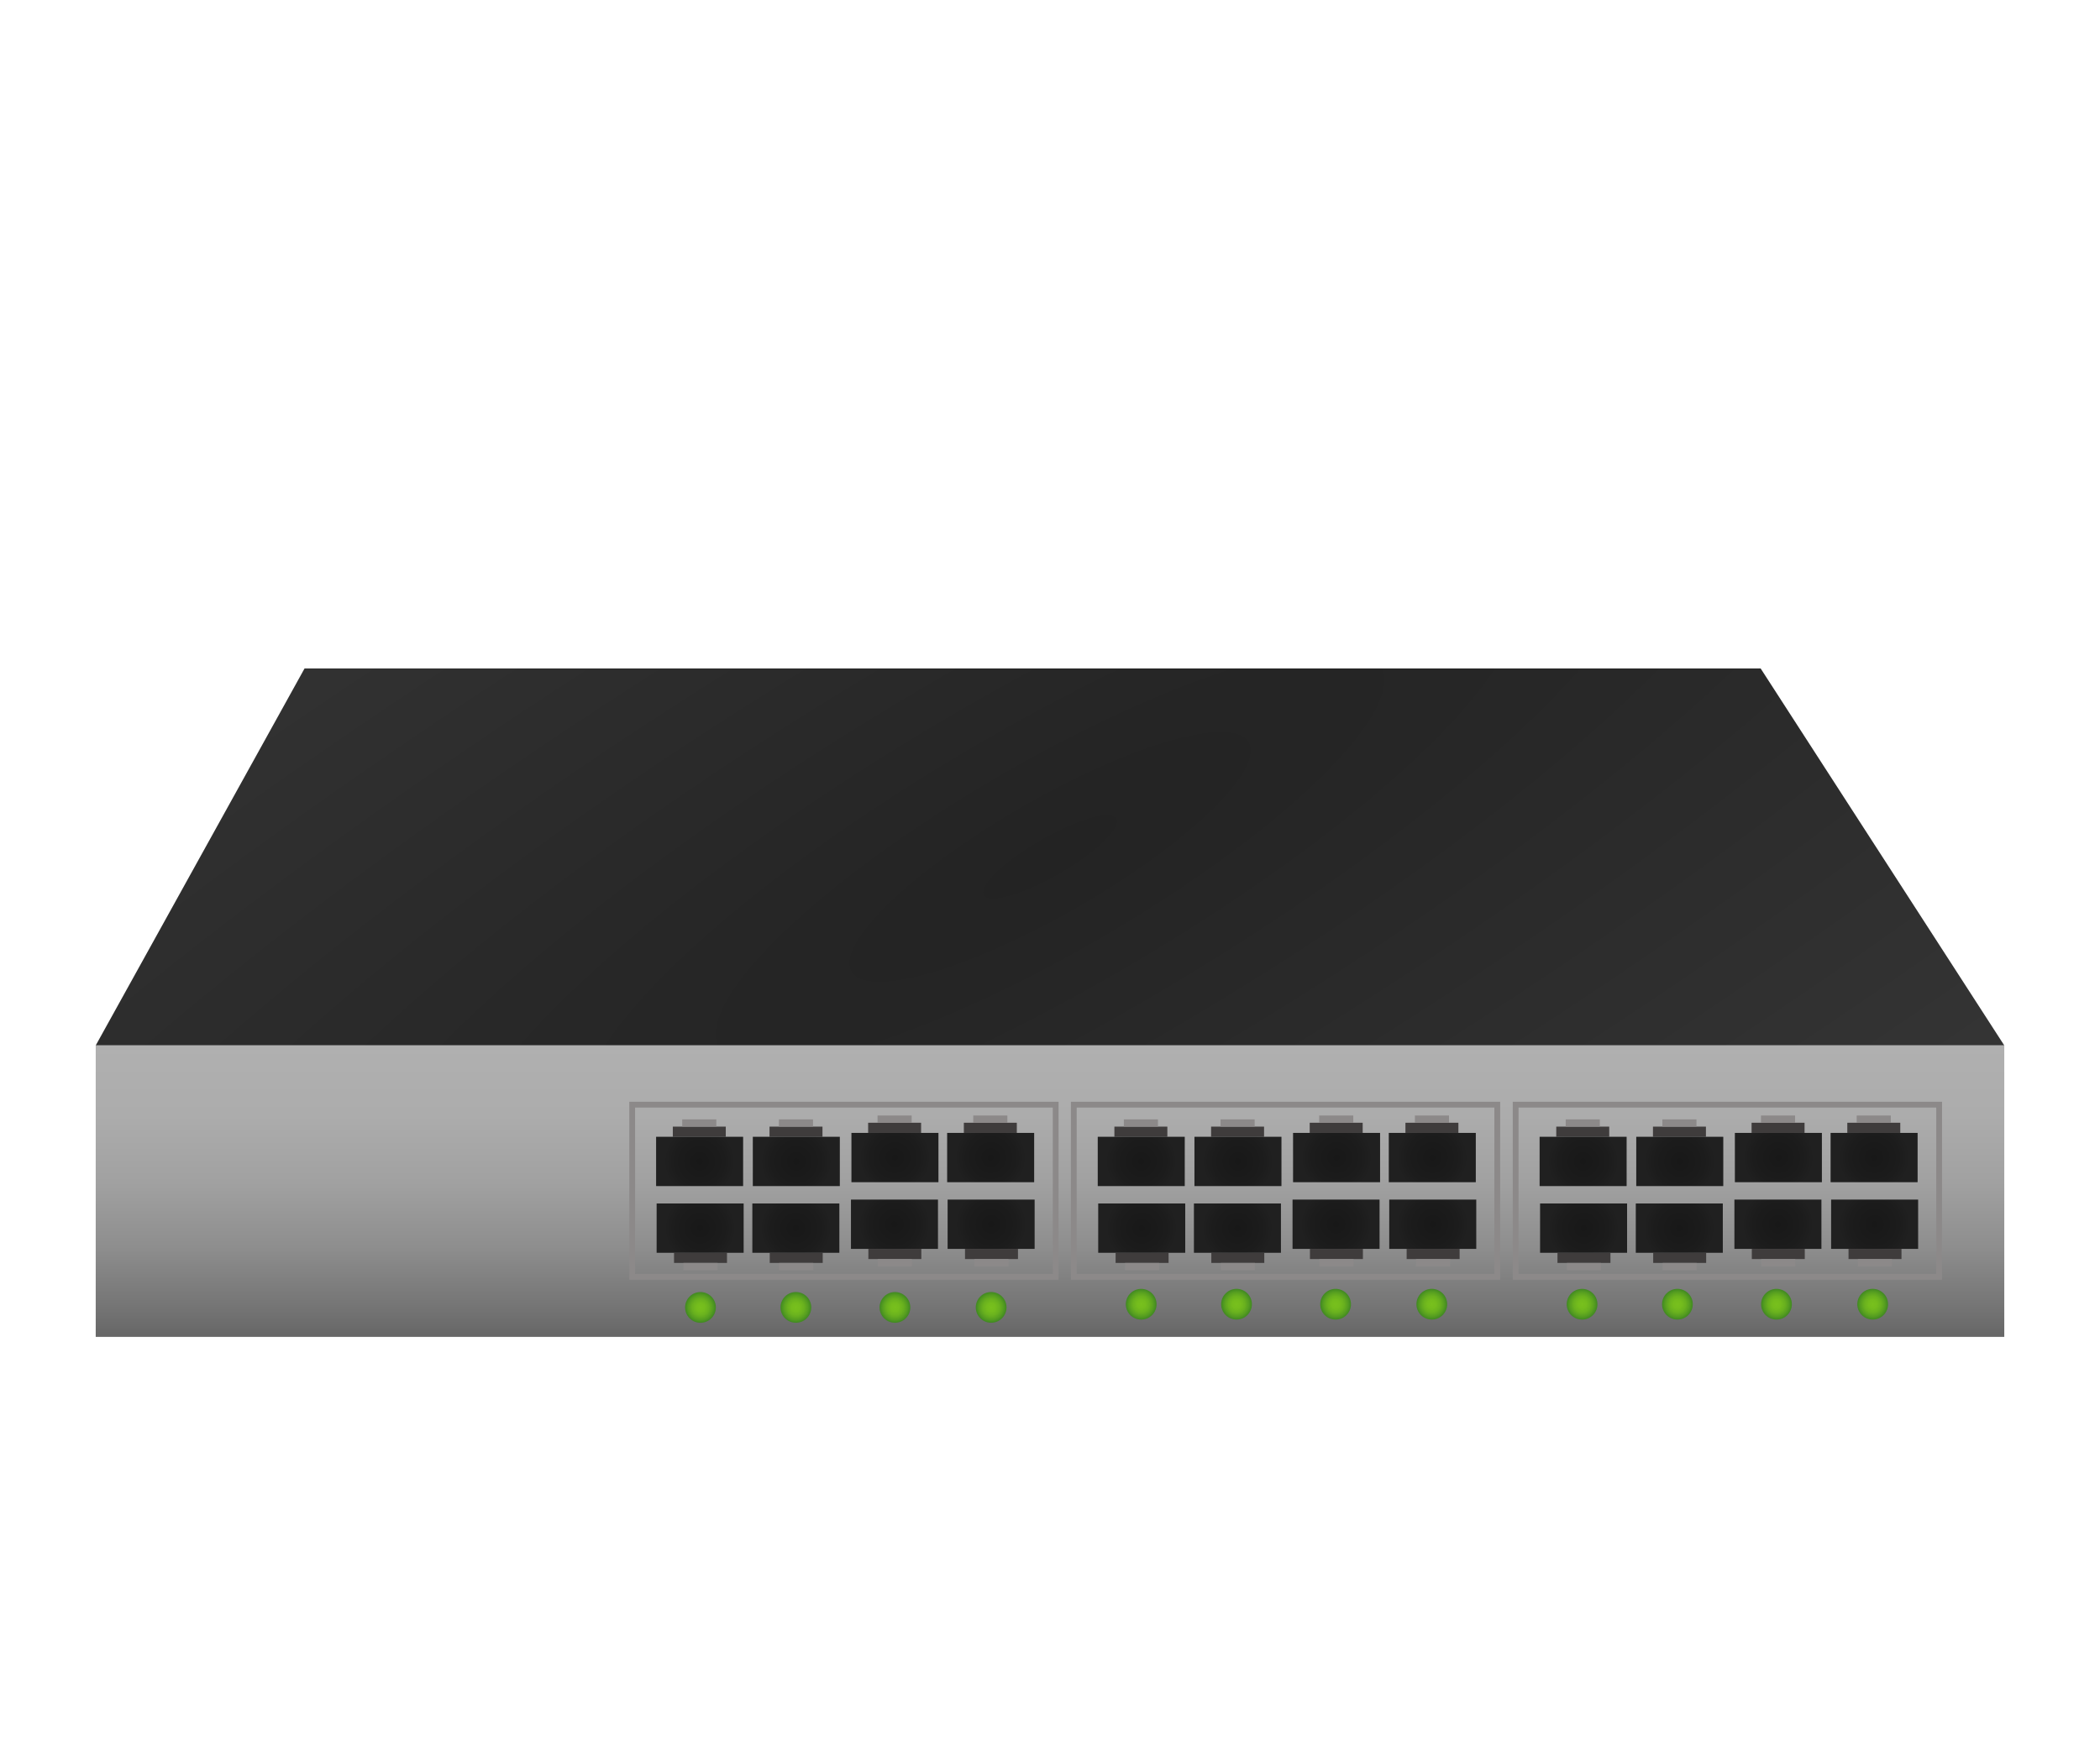 <svg id="Layer_4" data-name="Layer 4" xmlns="http://www.w3.org/2000/svg" xmlns:xlink="http://www.w3.org/1999/xlink" viewBox="0 0 362 301"><defs><style>.cls-1{fill:url(#radial-gradient);}.cls-2{fill:url(#linear-gradient);}.cls-3{fill:#3f3c3c;}.cls-4{fill:#8c8989;}.cls-5{fill:url(#radial-gradient-2);}.cls-6{fill:url(#radial-gradient-3);}.cls-7{fill:url(#radial-gradient-4);}.cls-8{fill:url(#radial-gradient-5);}.cls-9{fill:url(#radial-gradient-6);}.cls-10{fill:url(#radial-gradient-7);}.cls-11{fill:url(#radial-gradient-8);}.cls-12{fill:url(#radial-gradient-9);}.cls-13{fill:none;stroke:#8c8989;stroke-miterlimit:10;}.cls-14{fill:url(#radial-gradient-10);}.cls-15{fill:url(#radial-gradient-11);}.cls-16{fill:url(#radial-gradient-12);}.cls-17{fill:url(#radial-gradient-13);}.cls-18{fill:url(#radial-gradient-14);}.cls-19{fill:url(#radial-gradient-15);}.cls-20{fill:url(#radial-gradient-16);}.cls-21{fill:url(#radial-gradient-17);}.cls-22{fill:url(#radial-gradient-18);}.cls-23{fill:url(#radial-gradient-19);}.cls-24{fill:url(#radial-gradient-20);}.cls-25{fill:url(#radial-gradient-21);}.cls-26{fill:url(#radial-gradient-22);}.cls-27{fill:url(#radial-gradient-23);}.cls-28{fill:url(#radial-gradient-24);}.cls-29{fill:url(#radial-gradient-25);}.cls-30{fill:url(#radial-gradient-26);}.cls-31{fill:url(#radial-gradient-27);}.cls-32{fill:url(#radial-gradient-28);}.cls-33{fill:url(#radial-gradient-29);}.cls-34{fill:url(#radial-gradient-30);}.cls-35{fill:url(#radial-gradient-31);}.cls-36{fill:url(#radial-gradient-32);}.cls-37{fill:url(#radial-gradient-33);}.cls-38{fill:url(#radial-gradient-34);}.cls-39{fill:url(#radial-gradient-35);}.cls-40{fill:url(#radial-gradient-36);}.cls-41{fill:url(#radial-gradient-37);}</style><radialGradient id="radial-gradient" cx="181" cy="147.75" r="118.57" gradientTransform="translate(-240.32 600) rotate(-120) scale(1 4)" gradientUnits="userSpaceOnUse"><stop offset="0" stop-color="#999"/><stop offset="0" stop-color="#232323"/><stop offset="1" stop-color="#353535"/></radialGradient><linearGradient id="linear-gradient" x1="181" y1="180.25" x2="181" y2="230.5" gradientUnits="userSpaceOnUse"><stop offset="0" stop-color="#b0b0b0"/><stop offset="0.24" stop-color="#acacac"/><stop offset="0.47" stop-color="#a1a1a1"/><stop offset="0.69" stop-color="#8e8e8e"/><stop offset="0.91" stop-color="#737373"/><stop offset="1" stop-color="#666"/></linearGradient><radialGradient id="radial-gradient-2" cx="230.4" cy="199.58" r="6.1" gradientUnits="userSpaceOnUse"><stop offset="0" stop-color="#181818"/><stop offset="0.7" stop-color="#1c1c1c"/><stop offset="1" stop-color="#202020"/></radialGradient><radialGradient id="radial-gradient-3" cx="246.9" cy="199.58" r="6.1" xlink:href="#radial-gradient-2"/><radialGradient id="radial-gradient-4" cx="196.73" cy="200.25" r="6.1" xlink:href="#radial-gradient-2"/><radialGradient id="radial-gradient-5" cx="213.4" cy="200.25" r="6.1" xlink:href="#radial-gradient-2"/><radialGradient id="radial-gradient-6" cx="61.23" cy="223.92" r="6.1" gradientTransform="translate(274.54 435.67) rotate(180)" xlink:href="#radial-gradient-2"/><radialGradient id="radial-gradient-7" cx="77.73" cy="223.92" r="6.1" gradientTransform="translate(274.54 435.67) rotate(180)" xlink:href="#radial-gradient-2"/><radialGradient id="radial-gradient-8" cx="27.56" cy="224.58" r="6.1" gradientTransform="translate(274.54 435.67) rotate(180)" xlink:href="#radial-gradient-2"/><radialGradient id="radial-gradient-9" cx="44.23" cy="224.58" r="6.1" gradientTransform="translate(274.54 435.67) rotate(180)" xlink:href="#radial-gradient-2"/><radialGradient id="radial-gradient-10" cx="306.56" cy="199.58" r="6.1" xlink:href="#radial-gradient-2"/><radialGradient id="radial-gradient-11" cx="323.06" cy="199.58" r="6.1" xlink:href="#radial-gradient-2"/><radialGradient id="radial-gradient-12" cx="272.9" cy="200.25" r="6.1" xlink:href="#radial-gradient-2"/><radialGradient id="radial-gradient-13" cx="289.56" cy="200.25" r="6.1" xlink:href="#radial-gradient-2"/><radialGradient id="radial-gradient-14" cx="-14.94" cy="223.92" r="6.1" gradientTransform="translate(274.54 435.67) rotate(180)" xlink:href="#radial-gradient-2"/><radialGradient id="radial-gradient-15" cx="1.56" cy="223.92" r="6.1" gradientTransform="translate(274.54 435.67) rotate(180)" xlink:href="#radial-gradient-2"/><radialGradient id="radial-gradient-16" cx="-48.6" cy="224.58" r="6.1" gradientTransform="translate(274.54 435.67) rotate(180)" xlink:href="#radial-gradient-2"/><radialGradient id="radial-gradient-17" cx="-31.94" cy="224.58" r="6.1" gradientTransform="translate(274.54 435.67) rotate(180)" xlink:href="#radial-gradient-2"/><radialGradient id="radial-gradient-18" cx="154.27" cy="199.58" r="6.1" xlink:href="#radial-gradient-2"/><radialGradient id="radial-gradient-19" cx="170.77" cy="199.58" r="6.1" xlink:href="#radial-gradient-2"/><radialGradient id="radial-gradient-20" cx="120.6" cy="200.25" r="6.1" xlink:href="#radial-gradient-2"/><radialGradient id="radial-gradient-21" cx="137.27" cy="200.25" r="6.1" xlink:href="#radial-gradient-2"/><radialGradient id="radial-gradient-22" cx="137.35" cy="223.92" r="6.1" gradientTransform="translate(274.54 435.67) rotate(180)" xlink:href="#radial-gradient-2"/><radialGradient id="radial-gradient-23" cx="153.85" cy="223.92" r="6.1" gradientTransform="translate(274.54 435.67) rotate(180)" xlink:href="#radial-gradient-2"/><radialGradient id="radial-gradient-24" cx="103.69" cy="224.58" r="6.1" gradientTransform="translate(274.54 435.67) rotate(180)" xlink:href="#radial-gradient-2"/><radialGradient id="radial-gradient-25" cx="120.35" cy="224.58" r="6.1" gradientTransform="translate(274.54 435.67) rotate(180)" xlink:href="#radial-gradient-2"/><radialGradient id="radial-gradient-26" cx="88.89" cy="61.86" r="2.65" gradientTransform="translate(209.64 287.28) rotate(180)" gradientUnits="userSpaceOnUse"><stop offset="0" stop-color="#78c01d"/><stop offset="0.28" stop-color="#74bc1d"/><stop offset="0.54" stop-color="#69b11e"/><stop offset="0.79" stop-color="#569e20"/><stop offset="1" stop-color="#408822"/></radialGradient><radialGradient id="radial-gradient-27" cx="77.27" cy="50.24" r="2.65" gradientTransform="translate(214.45 275.66) rotate(180)" xlink:href="#radial-gradient-26"/><radialGradient id="radial-gradient-28" cx="65.19" cy="38.16" r="2.65" gradientTransform="translate(219.46 263.58) rotate(180)" xlink:href="#radial-gradient-26"/><radialGradient id="radial-gradient-29" cx="53.46" cy="26.43" r="2.65" gradientTransform="translate(224.32 251.85) rotate(180)" xlink:href="#radial-gradient-26"/><radialGradient id="radial-gradient-30" cx="34.79" cy="8.53" r="2.65" gradientTransform="translate(231.51 233.4) rotate(180)" xlink:href="#radial-gradient-26"/><radialGradient id="radial-gradient-31" cx="23.17" cy="-3.1" r="2.65" gradientTransform="translate(236.32 221.78) rotate(180)" xlink:href="#radial-gradient-26"/><radialGradient id="radial-gradient-32" cx="11.09" cy="-15.18" r="2.65" gradientTransform="translate(241.33 209.7) rotate(180)" xlink:href="#radial-gradient-26"/><radialGradient id="radial-gradient-33" cx="-0.64" cy="-26.9" r="2.65" gradientTransform="translate(246.18 197.97) rotate(180)" xlink:href="#radial-gradient-26"/><radialGradient id="radial-gradient-34" cx="-18.95" cy="-45.21" r="2.65" gradientTransform="translate(253.77 179.66) rotate(180)" xlink:href="#radial-gradient-26"/><radialGradient id="radial-gradient-35" cx="-30.57" cy="-56.84" r="2.65" gradientTransform="translate(258.58 168.04) rotate(180)" xlink:href="#radial-gradient-26"/><radialGradient id="radial-gradient-36" cx="-42.65" cy="-68.92" r="2.65" gradientTransform="translate(263.59 155.96) rotate(180)" xlink:href="#radial-gradient-26"/><radialGradient id="radial-gradient-37" cx="-54.38" cy="-80.64" r="2.65" gradientTransform="translate(268.44 144.23) rotate(180)" xlink:href="#radial-gradient-26"/></defs><title>Lely Internet</title><polygon class="cls-1" points="52.5 115.25 16.5 180.25 345.5 180.25 303.5 115.25 52.5 115.25"/><rect class="cls-2" x="16.5" y="180.25" width="329" height="50.25"/><rect class="cls-3" x="225.77" y="193.58" width="9.13" height="1.75"/><rect class="cls-4" x="227.4" y="192.33" width="5.88" height="1.25"/><rect class="cls-5" x="222.9" y="195.33" width="15" height="8.5"/><rect class="cls-3" x="242.27" y="193.58" width="9.13" height="1.75"/><rect class="cls-4" x="243.9" y="192.33" width="5.88" height="1.25"/><rect class="cls-6" x="239.4" y="195.33" width="15" height="8.5"/><rect class="cls-3" x="192.1" y="194.25" width="9.13" height="1.75"/><rect class="cls-4" x="193.73" y="193" width="5.88" height="1.25"/><rect class="cls-7" x="189.23" y="196" width="15" height="8.5"/><rect class="cls-3" x="208.77" y="194.25" width="9.13" height="1.75"/><rect class="cls-4" x="210.4" y="193" width="5.88" height="1.25"/><rect class="cls-8" x="205.9" y="196" width="15" height="8.5"/><rect class="cls-3" x="208.81" y="216" width="9.13" height="1.75"/><rect class="cls-4" x="210.44" y="217.75" width="5.88" height="1.25"/><rect class="cls-9" x="205.81" y="207.5" width="15" height="8.5"/><rect class="cls-3" x="192.31" y="216" width="9.13" height="1.75"/><rect class="cls-4" x="193.94" y="217.75" width="5.88" height="1.25"/><rect class="cls-10" x="189.31" y="207.5" width="15" height="8.5"/><rect class="cls-3" x="242.48" y="215.33" width="9.13" height="1.75"/><rect class="cls-4" x="244.1" y="217.08" width="5.88" height="1.25"/><rect class="cls-11" x="239.48" y="206.83" width="15" height="8.5"/><rect class="cls-3" x="225.81" y="215.33" width="9.13" height="1.75"/><rect class="cls-4" x="227.44" y="217.08" width="5.88" height="1.25"/><rect class="cls-12" x="222.81" y="206.83" width="15" height="8.5"/><rect class="cls-13" x="185.1" y="190.46" width="73" height="29.69"/><rect class="cls-3" x="301.94" y="193.58" width="9.13" height="1.75"/><rect class="cls-4" x="303.56" y="192.33" width="5.88" height="1.25"/><rect class="cls-14" x="299.06" y="195.33" width="15" height="8.5"/><rect class="cls-3" x="318.44" y="193.58" width="9.13" height="1.75"/><rect class="cls-4" x="320.06" y="192.33" width="5.88" height="1.25"/><rect class="cls-15" x="315.56" y="195.33" width="15" height="8.5"/><rect class="cls-3" x="268.27" y="194.25" width="9.13" height="1.75"/><rect class="cls-4" x="269.9" y="193" width="5.88" height="1.25"/><rect class="cls-16" x="265.4" y="196" width="15" height="8.5"/><rect class="cls-3" x="284.94" y="194.25" width="9.13" height="1.75"/><rect class="cls-4" x="286.56" y="193" width="5.88" height="1.25"/><rect class="cls-17" x="282.06" y="196" width="15" height="8.5"/><rect class="cls-3" x="284.98" y="216" width="9.13" height="1.75"/><rect class="cls-4" x="286.6" y="217.75" width="5.88" height="1.25"/><rect class="cls-18" x="281.98" y="207.5" width="15" height="8.5"/><rect class="cls-3" x="268.48" y="216" width="9.13" height="1.75"/><rect class="cls-4" x="270.1" y="217.75" width="5.88" height="1.25"/><rect class="cls-19" x="265.48" y="207.5" width="15" height="8.5"/><rect class="cls-3" x="318.65" y="215.33" width="9.13" height="1.75"/><rect class="cls-4" x="320.27" y="217.08" width="5.88" height="1.25"/><rect class="cls-20" x="315.65" y="206.83" width="15" height="8.5"/><rect class="cls-3" x="301.98" y="215.33" width="9.13" height="1.75"/><rect class="cls-4" x="303.6" y="217.08" width="5.88" height="1.25"/><rect class="cls-21" x="298.98" y="206.83" width="15" height="8.5"/><rect class="cls-13" x="261.27" y="190.46" width="73" height="29.69"/><rect class="cls-3" x="149.65" y="193.58" width="9.13" height="1.75"/><rect class="cls-4" x="151.27" y="192.33" width="5.88" height="1.25"/><rect class="cls-22" x="146.77" y="195.33" width="15" height="8.5"/><rect class="cls-3" x="166.15" y="193.58" width="9.13" height="1.75"/><rect class="cls-4" x="167.77" y="192.33" width="5.88" height="1.25"/><rect class="cls-23" x="163.27" y="195.33" width="15" height="8.5"/><rect class="cls-3" x="115.98" y="194.25" width="9.13" height="1.75"/><rect class="cls-4" x="117.6" y="193" width="5.88" height="1.25"/><rect class="cls-24" x="113.1" y="196" width="15" height="8.5"/><rect class="cls-3" x="132.65" y="194.25" width="9.13" height="1.75"/><rect class="cls-4" x="134.27" y="193" width="5.88" height="1.25"/><rect class="cls-25" x="129.77" y="196" width="15" height="8.5"/><rect class="cls-3" x="132.69" y="216" width="9.13" height="1.75"/><rect class="cls-4" x="134.31" y="217.75" width="5.88" height="1.25"/><rect class="cls-26" x="129.69" y="207.5" width="15" height="8.5"/><rect class="cls-3" x="116.19" y="216" width="9.13" height="1.75"/><rect class="cls-4" x="117.81" y="217.75" width="5.88" height="1.25"/><rect class="cls-27" x="113.19" y="207.5" width="15" height="8.5"/><rect class="cls-3" x="166.35" y="215.33" width="9.13" height="1.75"/><rect class="cls-4" x="167.98" y="217.08" width="5.88" height="1.25"/><rect class="cls-28" x="163.35" y="206.83" width="15" height="8.5"/><rect class="cls-3" x="149.69" y="215.33" width="9.13" height="1.75"/><rect class="cls-4" x="151.31" y="217.08" width="5.88" height="1.25"/><rect class="cls-29" x="146.69" y="206.83" width="15" height="8.5"/><rect class="cls-13" x="108.98" y="190.46" width="73" height="29.69"/><circle class="cls-30" cx="120.75" cy="225.42" r="2.65" transform="translate(-124.03 151.41) rotate(-45)"/><circle class="cls-31" cx="137.19" cy="225.42" r="2.65" transform="translate(-119.21 163.03) rotate(-45)"/><circle class="cls-32" cx="154.27" cy="225.42" r="2.65" transform="translate(-114.21 175.11) rotate(-45)"/><circle class="cls-33" cx="170.85" cy="225.42" r="2.65" transform="translate(-109.35 186.83) rotate(-45)"/><circle class="cls-34" cx="196.72" cy="224.87" r="2.65" transform="translate(-101.39 204.97) rotate(-45)"/><circle class="cls-35" cx="213.16" cy="224.87" r="2.65" transform="translate(-96.58 216.59) rotate(-45)"/><circle class="cls-36" cx="230.24" cy="224.87" r="2.65" transform="translate(-91.58 228.67) rotate(-45)"/><circle class="cls-37" cx="246.82" cy="224.87" r="2.65" transform="translate(-86.72 240.39) rotate(-45)"/><circle class="cls-38" cx="272.72" cy="224.87" r="2.65" transform="translate(-79.13 258.71) rotate(-45)"/><circle class="cls-39" cx="289.16" cy="224.87" r="2.65" transform="translate(-74.32 270.33) rotate(-45)"/><circle class="cls-40" cx="306.24" cy="224.87" r="2.65" transform="translate(-69.32 282.41) rotate(-45)"/><circle class="cls-41" cx="322.82" cy="224.87" r="2.65" transform="translate(-64.46 294.13) rotate(-45)"/></svg>